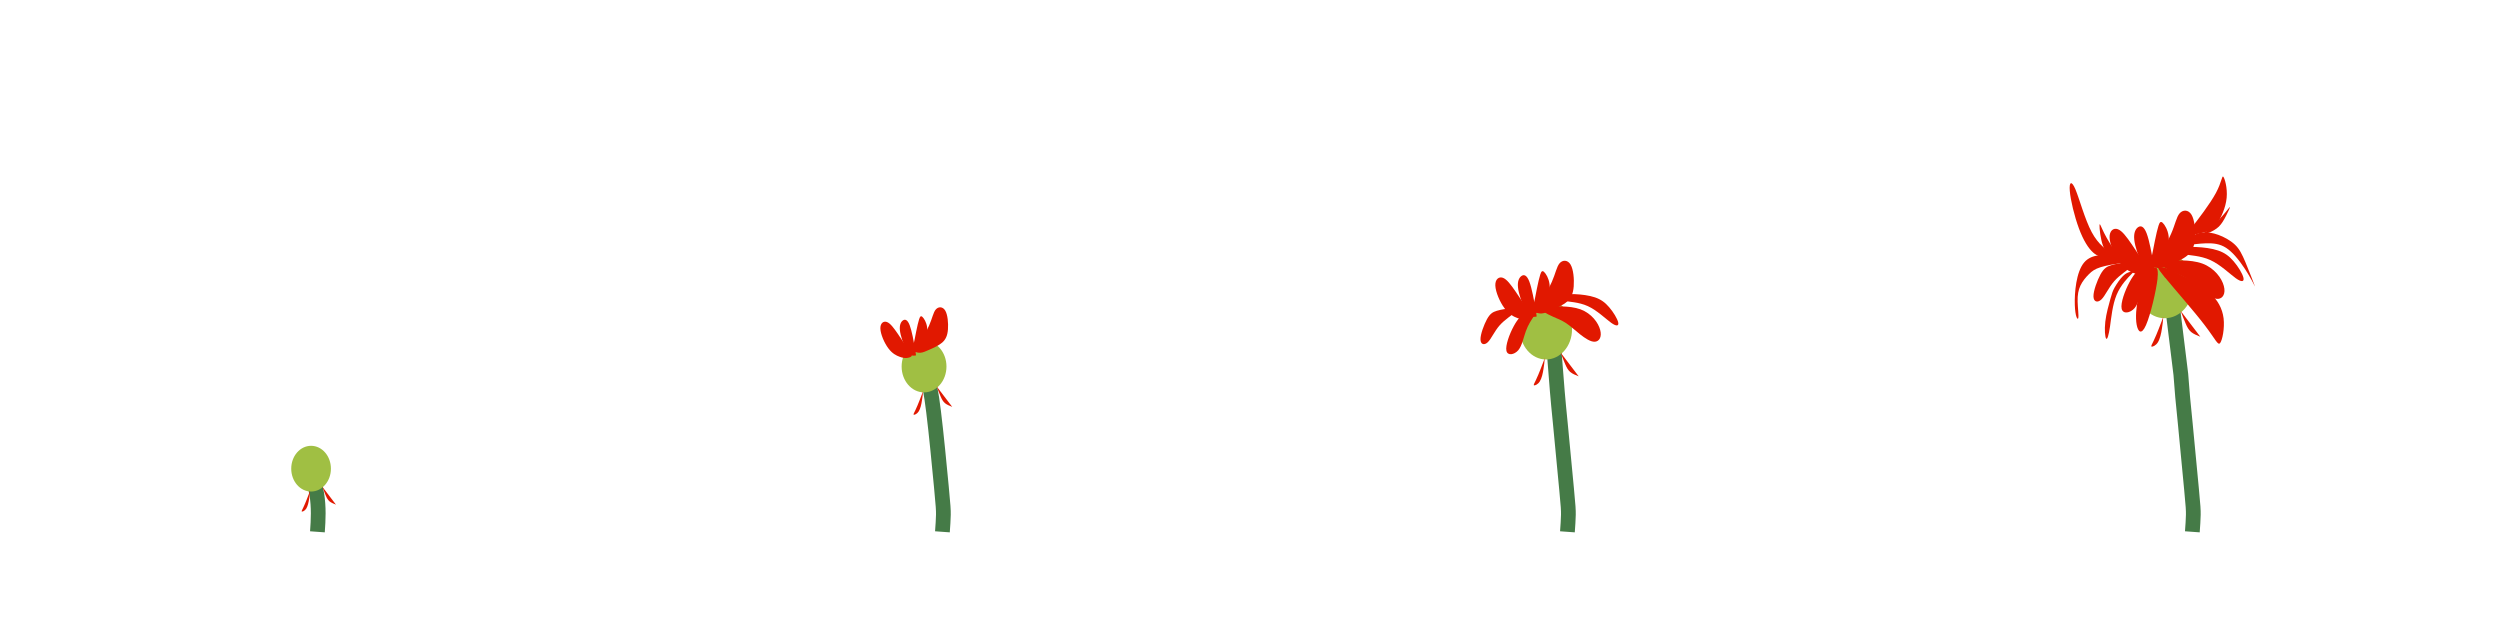 <?xml version="1.0" encoding="UTF-8" standalone="no"?>
<!-- Created with Inkscape (http://www.inkscape.org/) -->

<svg
   width="128"
   height="32"
   viewBox="0 0 33.867 8.467"
   version="1.1"
   id="svg1"
   xmlns="http://www.w3.org/2000/svg"
   xmlns:svg="http://www.w3.org/2000/svg">
  <defs
     id="defs1" />
  <g
     id="g75"
     transform="matrix(-1.062,0,0,1.062,8.731,-0.265)">
    <rect
       style="fill:#bdca31;fill-opacity:0;stroke:none;stroke-width:0.498"
       id="rect74"
       width="7.969"
       height="7.969"
       x="0.249"
       y="0.249" />
    <path
       style="fill:none;stroke:#457b47;stroke-width:0.2;stroke-dasharray:none"
       d="m 4.299,7.21 c 0.006,-0.083 0.011,-0.165 0.011,-0.251 -1e-7,-0.085 -0.006,-0.174 -0.019,-0.256 -0.014,-0.083 -0.036,-0.16 -0.058,-0.237"
       id="path1"
       transform="matrix(-0.941,0,0,0.941,8.218,0.249)" />
    <ellipse
       style="fill:#a0bf43;stroke:none;stroke-width:0.4;stroke-dasharray:none"
       id="path136"
       cx="4.213"
       cy="6.354"
       rx="0.269"
       ry="0.31"
       transform="matrix(-0.941,0,0,0.941,8.218,0.249)" />
    <path
       style="fill:#e11800;stroke:none;stroke-width:0.188;stroke-dasharray:none"
       d="m 4.118,6.478 c -0.016,0.04 -0.031,0.081 -0.045,0.113 -0.014,0.033 -0.027,0.057 -0.049,0.076 -0.022,0.018 -0.052,0.03 -0.082,0.042"
       id="path527"
       transform="translate(-0.006,-0.022)" />
    <path
       style="fill:#e11800;stroke:none;stroke-width:0.188;stroke-dasharray:none"
       d="m 4.287,6.536 c 0.001,0.017 0.004,0.05 0.011,0.091 0.006,0.041 0.017,0.091 0.036,0.121 0.019,0.03 0.048,0.041 0.056,0.038 0.008,-0.003 -0.004,-0.021 -0.018,-0.051 -0.015,-0.03 -0.032,-0.073 -0.046,-0.108 -0.014,-0.035 -0.024,-0.061 -0.03,-0.078 -0.006,-0.017 -0.008,-0.023 -0.009,-0.026 -9.165e-4,-0.003 -9.245e-4,-0.003 4.522e-4,0.013 z"
       id="path528"
       transform="translate(-0.019,-0.011)" />
  </g>
  <g
     id="g539"
     transform="matrix(-1.062,0,0,1.062,17.198,-0.265)">
    <rect
       style="fill:#bdca31;fill-opacity:0;stroke:none;stroke-width:0.498"
       id="rect537"
       width="7.969"
       height="7.969"
       x="0.249"
       y="0.249" />
    <path
       style="fill:none;stroke:#457b47;stroke-width:0.2;stroke-dasharray:none"
       d="M 4.299,7.21 C 4.305,7.127 4.311,7.045 4.312,6.979 4.313,6.914 4.31,6.866 4.285,6.602 4.26,6.338 4.214,5.858 4.179,5.58 4.145,5.301 4.123,5.224 4.101,5.147"
       id="path537"
       transform="matrix(-0.941,0,0,0.941,8.218,0.249)" />
    <ellipse
       style="fill:#a0bf43;stroke:none;stroke-width:0.426;stroke-dasharray:none"
       id="ellipse537"
       cx="-4.407"
       cy="4.925"
       rx="0.286"
       ry="0.33"
       transform="scale(-1,1)" />
    <path
       style="fill:#e11800;stroke:none;stroke-width:0.188;stroke-dasharray:none"
       d="m 4.118,6.478 c -0.016,0.04 -0.031,0.081 -0.045,0.113 -0.014,0.033 -0.027,0.057 -0.049,0.076 -0.022,0.018 -0.052,0.03 -0.082,0.042"
       id="path538"
       transform="matrix(1.131,0,0,1.131,-0.411,-2.148)" />
    <path
       style="fill:#e11800;stroke:none;stroke-width:0.188;stroke-dasharray:none"
       d="m 4.287,6.536 c 0.001,0.017 0.004,0.05 0.011,0.091 0.006,0.041 0.017,0.091 0.036,0.121 0.019,0.03 0.048,0.041 0.056,0.038 0.008,-0.003 -0.004,-0.021 -0.018,-0.051 -0.015,-0.03 -0.032,-0.073 -0.046,-0.108 -0.014,-0.035 -0.024,-0.061 -0.03,-0.078 -0.006,-0.017 -0.008,-0.023 -0.009,-0.026 -9.165e-4,-0.003 -9.245e-4,-0.003 4.522e-4,0.013 z"
       id="path539"
       transform="matrix(1.131,0,0,1.131,-0.427,-2.135)" />
    <path
       style="fill:#e11800;stroke:none;stroke-width:0.188;stroke-dasharray:none"
       d="m 4.51,4.778 c 4.584e-4,-0.005 0.001,-0.015 0.014,-0.09 0.013,-0.075 0.038,-0.216 0.066,-0.289 0.028,-0.073 0.059,-0.08 0.085,-0.063 0.026,0.017 0.047,0.056 0.04,0.126 -0.007,0.07 -0.043,0.171 -0.072,0.231 -0.029,0.06 -0.051,0.079 -0.072,0.088 -0.021,0.008 -0.041,0.005 -0.051,0.004 -0.01,-0.001 -0.01,-0.001 -0.01,-0.006 z"
       id="path581" />
    <path
       style="fill:#e11800;stroke:none;stroke-width:0.188;stroke-dasharray:none"
       d="m 4.517,4.748 c -0.004,-0.002 -0.012,-0.005 -0.024,-0.049 -0.012,-0.043 -0.028,-0.126 -0.041,-0.194 -0.014,-0.068 -0.026,-0.121 -0.037,-0.155 -0.011,-0.034 -0.021,-0.049 -0.042,-0.03 -0.021,0.019 -0.052,0.071 -0.06,0.132 -0.008,0.061 0.006,0.131 0.026,0.184 0.019,0.053 0.043,0.09 0.066,0.11 0.022,0.02 0.044,0.022 0.061,0.024 0.017,0.001 0.031,0.001 0.04,-0.002 0.009,-0.004 0.012,-0.011 0.014,-0.015 0.002,-0.004 0.002,-0.004 -0.002,-0.006 z"
       id="path583"
       transform="translate(0.055,-0.028)" />
    <path
       style="fill:#e11800;stroke:none;stroke-width:0.188;stroke-dasharray:none"
       d="M 4.495,4.675 C 4.458,4.616 4.385,4.499 4.343,4.403 4.301,4.308 4.29,4.235 4.257,4.197 c -0.033,-0.038 -0.088,-0.039 -0.12,0.014 -0.032,0.053 -0.041,0.161 -0.035,0.24 0.006,0.079 0.028,0.128 0.073,0.168 0.045,0.039 0.113,0.069 0.163,0.091 0.05,0.022 0.083,0.037 0.113,0.039 0.029,0.003 0.055,-0.006 0.068,-0.011 0.013,-0.005 0.013,-0.005 -0.024,-0.063 z"
       id="path585" />
    <path
       style="fill:#e11800;stroke:none;stroke-width:0.188;stroke-dasharray:none"
       d="m 4.592,4.734 c 0,0 0,0 0,0 0.051,-0.079 0.103,-0.158 0.151,-0.228 0.049,-0.071 0.094,-0.133 0.138,-0.149 0.044,-0.016 0.086,0.016 0.083,0.086 -0.003,0.071 -0.05,0.181 -0.101,0.249 -0.05,0.068 -0.104,0.094 -0.143,0.108 -0.039,0.015 -0.065,0.018 -0.093,0.016 -0.028,-0.003 -0.057,-0.012 -0.063,-0.027 -0.006,-0.015 0.01,-0.035 0.018,-0.045 0.008,-0.01 0.008,-0.01 0.008,-0.01 z"
       id="path587" />
  </g>
  <g
     id="g597"
     transform="matrix(-1.062,0,0,1.062,25.665,-0.265)">
    <rect
       style="fill:#bdca31;fill-opacity:0;stroke:none;stroke-width:0.498"
       id="rect591"
       width="7.969"
       height="7.969"
       x="0.249"
       y="0.249" />
    <path
       style="fill:none;stroke:#457b47;stroke-width:0.2;stroke-dasharray:none"
       d="M 4.299,7.21 C 4.305,7.127 4.311,7.045 4.312,6.979 4.313,6.914 4.31,6.866 4.288,6.635 4.267,6.405 4.227,5.993 4.204,5.753 4.18,5.513 4.174,5.446 4.162,5.307 4.151,5.169 4.134,4.96 4.118,4.75"
       id="path591"
       transform="matrix(-0.941,0,0,0.941,8.218,0.249)" />
    <ellipse
       style="fill:#a0bf43;stroke:none;stroke-width:0.494;stroke-dasharray:none"
       id="ellipse591"
       cx="-4.446"
       cy="4.452"
       rx="0.332"
       ry="0.383"
       transform="scale(-1,1)" />
    <path
       style="fill:#e11800;stroke:none;stroke-width:0.188;stroke-dasharray:none"
       d="m 4.118,6.478 c -0.016,0.04 -0.031,0.081 -0.045,0.113 -0.014,0.033 -0.027,0.057 -0.049,0.076 -0.022,0.018 -0.052,0.03 -0.082,0.042"
       id="path592"
       transform="matrix(1.312,0,0,1.312,-1.143,-3.752)" />
    <path
       style="fill:#e11800;stroke:none;stroke-width:0.188;stroke-dasharray:none"
       d="m 4.287,6.536 c 0.001,0.017 0.004,0.05 0.011,0.091 0.006,0.041 0.017,0.091 0.036,0.121 0.019,0.03 0.048,0.041 0.056,0.038 0.008,-0.003 -0.004,-0.021 -0.018,-0.051 -0.015,-0.03 -0.032,-0.073 -0.046,-0.108 -0.014,-0.035 -0.024,-0.061 -0.03,-0.078 -0.006,-0.017 -0.008,-0.023 -0.009,-0.026 -9.165e-4,-0.003 -9.245e-4,-0.003 4.522e-4,0.013 z"
       id="path593"
       transform="matrix(1.312,0,0,1.312,-1.161,-3.738)" />
    <path
       style="fill:#e11800;stroke:none;stroke-width:0.188;stroke-dasharray:none"
       d="m 4.51,4.778 c 4.584e-4,-0.005 0.001,-0.015 0.014,-0.09 0.013,-0.075 0.038,-0.216 0.066,-0.289 0.028,-0.073 0.059,-0.08 0.085,-0.063 0.026,0.017 0.047,0.056 0.04,0.126 -0.007,0.07 -0.043,0.171 -0.072,0.231 -0.029,0.06 -0.051,0.079 -0.072,0.088 -0.021,0.008 -0.041,0.005 -0.051,0.004 -0.01,-0.001 -0.01,-0.001 -0.01,-0.006 z"
       id="path594"
       transform="matrix(1.16,0,0,1.16,-0.666,-1.261)" />
    <path
       style="fill:#e11800;stroke:none;stroke-width:0.188;stroke-dasharray:none"
       d="m 4.517,4.748 c -0.004,-0.002 -0.012,-0.005 -0.024,-0.049 -0.012,-0.043 -0.028,-0.126 -0.041,-0.194 -0.014,-0.068 -0.026,-0.121 -0.037,-0.155 -0.011,-0.034 -0.021,-0.049 -0.042,-0.03 -0.021,0.019 -0.052,0.071 -0.06,0.132 -0.008,0.061 0.006,0.131 0.026,0.184 0.019,0.053 0.043,0.09 0.066,0.11 0.022,0.02 0.044,0.022 0.061,0.024 0.017,0.001 0.031,0.001 0.04,-0.002 0.009,-0.004 0.012,-0.011 0.014,-0.015 0.002,-0.004 0.002,-0.004 -0.002,-0.006 z"
       id="path595"
       transform="matrix(1.16,0,0,1.16,-0.602,-1.293)" />
    <path
       style="fill:#e11800;stroke:none;stroke-width:0.188;stroke-dasharray:none"
       d="M 4.495,4.675 C 4.458,4.616 4.385,4.499 4.343,4.403 4.301,4.308 4.29,4.235 4.257,4.197 c -0.033,-0.038 -0.088,-0.039 -0.12,0.014 -0.032,0.053 -0.041,0.161 -0.035,0.24 0.006,0.079 0.028,0.128 0.073,0.168 0.045,0.039 0.113,0.069 0.163,0.091 0.05,0.022 0.083,0.037 0.113,0.039 0.029,0.003 0.055,-0.006 0.068,-0.011 0.013,-0.005 0.013,-0.005 -0.024,-0.063 z"
       id="path596"
       transform="matrix(1.16,0,0,1.16,-0.666,-1.261)" />
    <path
       style="fill:#e11800;stroke:none;stroke-width:0.188;stroke-dasharray:none"
       d="m 4.592,4.734 c 0,0 0,0 0,0 0.051,-0.079 0.103,-0.158 0.151,-0.228 0.049,-0.071 0.094,-0.133 0.138,-0.149 0.044,-0.016 0.086,0.016 0.083,0.086 -0.003,0.071 -0.05,0.181 -0.101,0.249 -0.05,0.068 -0.104,0.094 -0.143,0.108 -0.039,0.015 -0.065,0.018 -0.093,0.016 -0.028,-0.003 -0.057,-0.012 -0.063,-0.027 -0.006,-0.015 0.01,-0.035 0.018,-0.045 0.008,-0.01 0.008,-0.01 0.008,-0.01 z"
       id="path597"
       transform="matrix(1.16,0,0,1.16,-0.666,-1.261)" />
    <path
       style="fill:#e11800;stroke:none;stroke-width:0.188;stroke-dasharray:none"
       d="M 4.411,4.678 C 4.324,4.672 4.15,4.659 4.027,4.704 3.904,4.75 3.831,4.853 3.811,4.93 c -0.021,0.077 0.01,0.126 0.057,0.13 0.047,0.004 0.109,-0.038 0.165,-0.082 0.056,-0.044 0.105,-0.091 0.154,-0.123 0.049,-0.032 0.099,-0.051 0.14,-0.069 0.042,-0.018 0.075,-0.036 0.102,-0.053 0.027,-0.017 0.048,-0.032 0.058,-0.04 0.01,-0.008 0.01,-0.008 -0.077,-0.014 z"
       id="path646"
       transform="matrix(1.16,0,0,1.16,-0.666,-1.261)" />
    <path
       style="fill:#e11800;stroke:none;stroke-width:0.188;stroke-dasharray:none"
       d="m 4.555,4.712 c 0.021,-0.001 0.044,0.001 0.079,0.025 0.035,0.023 0.082,0.067 0.128,0.153 0.047,0.086 0.093,0.213 0.08,0.27 -0.013,0.057 -0.086,0.044 -0.13,-0.006 C 4.669,5.102 4.654,5.014 4.628,4.943 4.602,4.871 4.565,4.817 4.542,4.783 c -0.023,-0.034 -0.034,-0.047 -0.03,-0.056 0.004,-0.009 0.022,-0.014 0.043,-0.016 z"
       id="path649"
       transform="matrix(1.16,0,0,1.16,-0.666,-1.261)" />
    <path
       style="fill:#e11800;stroke:none;stroke-width:0.188;stroke-dasharray:none"
       d="m 4.216,4.609 c -0.056,0.013 -0.167,0.013 -0.27,0.06 -0.102,0.047 -0.196,0.14 -0.256,0.183 -0.06,0.043 -0.086,0.035 -0.077,-0.005 0.009,-0.04 0.053,-0.113 0.099,-0.166 0.045,-0.053 0.092,-0.087 0.157,-0.109 0.065,-0.022 0.148,-0.032 0.218,-0.035 0.07,-0.003 0.127,0.003 0.156,0.018 0.029,0.016 0.029,0.042 -0.027,0.054 z"
       id="path651"
       transform="matrix(1.16,0,0,1.16,-0.666,-1.261)" />
    <path
       style="fill:#e11800;stroke:none;stroke-width:0.188;stroke-dasharray:none"
       d="m 4.817,4.759 c 0.029,0.03 0.112,0.079 0.17,0.145 0.058,0.066 0.092,0.149 0.13,0.185 0.038,0.036 0.079,0.026 0.08,-0.031 0.001,-0.057 -0.038,-0.161 -0.071,-0.222 C 5.092,4.775 5.063,4.757 5.017,4.743 4.97,4.729 4.905,4.718 4.86,4.718 c -0.045,1e-7 -0.071,0.01 -0.043,0.04 z"
       id="path654"
       transform="matrix(1.16,0,0,1.16,-0.747,-1.288)" />
  </g>
  <g
     id="g668"
     transform="matrix(-1.062,0,0,1.062,34.131,-0.265)">
    <rect
       style="fill:#bdca31;fill-opacity:0;stroke:none;stroke-width:0.498"
       id="rect658"
       width="7.969"
       height="7.969"
       x="0.249"
       y="0.249" />
    <path
       style="fill:none;stroke:#457b47;stroke-width:0.2;stroke-dasharray:none"
       d="M 4.299,7.21 C 4.305,7.127 4.311,7.045 4.312,6.979 4.313,6.914 4.31,6.866 4.288,6.635 4.267,6.405 4.227,5.993 4.204,5.753 4.18,5.513 4.174,5.446 4.167,5.378 c 0,0 -0.024,-0.302 -0.024,-0.302 0,0 -0.113,-0.918 -0.113,-0.918"
       id="path658"
       transform="matrix(-0.941,0,0,0.941,8.218,0.249)" />
    <ellipse
       style="fill:#a0bf43;stroke:none;stroke-width:0.538;stroke-dasharray:none"
       id="ellipse658"
       cx="-4.525"
       cy="3.892"
       rx="0.362"
       ry="0.417"
       transform="scale(-1,1)" />
    <path
       style="fill:#e11800;stroke:none;stroke-width:0.188;stroke-dasharray:none"
       d="m 4.118,6.478 c -0.016,0.04 -0.031,0.081 -0.045,0.113 -0.014,0.033 -0.027,0.057 -0.049,0.076 -0.022,0.018 -0.052,0.03 -0.082,0.042"
       id="path659"
       transform="matrix(1.43,0,0,1.43,-1.566,-5.049)" />
    <path
       style="fill:#e11800;stroke:none;stroke-width:0.188;stroke-dasharray:none"
       d="m 4.287,6.536 c 0.001,0.017 0.004,0.05 0.011,0.091 0.006,0.041 0.017,0.091 0.036,0.121 0.019,0.03 0.048,0.041 0.056,0.038 0.008,-0.003 -0.004,-0.021 -0.018,-0.051 -0.015,-0.03 -0.032,-0.073 -0.046,-0.108 -0.014,-0.035 -0.024,-0.061 -0.03,-0.078 -0.006,-0.017 -0.008,-0.023 -0.009,-0.026 -9.165e-4,-0.003 -9.245e-4,-0.003 4.522e-4,0.013 z"
       id="path660"
       transform="matrix(1.43,0,0,1.43,-1.585,-5.033)" />
    <path
       style="fill:#e11800;stroke:none;stroke-width:0.188;stroke-dasharray:none"
       d="m 4.51,4.778 c 4.584e-4,-0.005 0.001,-0.015 0.014,-0.09 0.013,-0.075 0.038,-0.216 0.066,-0.289 0.028,-0.073 0.059,-0.08 0.085,-0.063 0.026,0.017 0.047,0.056 0.04,0.126 -0.007,0.07 -0.043,0.171 -0.072,0.231 -0.029,0.06 -0.051,0.079 -0.072,0.088 -0.021,0.008 -0.041,0.005 -0.051,0.004 -0.01,-0.001 -0.01,-0.001 -0.01,-0.006 z"
       id="path661"
       transform="matrix(1.264,0,0,1.264,-1.046,-2.334)" />
    <path
       style="fill:#e11800;stroke:none;stroke-width:0.188;stroke-dasharray:none"
       d="m 4.517,4.748 c -0.004,-0.002 -0.012,-0.005 -0.024,-0.049 -0.012,-0.043 -0.028,-0.126 -0.041,-0.194 -0.014,-0.068 -0.026,-0.121 -0.037,-0.155 -0.011,-0.034 -0.021,-0.049 -0.042,-0.03 -0.021,0.019 -0.052,0.071 -0.06,0.132 -0.008,0.061 0.006,0.131 0.026,0.184 0.019,0.053 0.043,0.09 0.066,0.11 0.022,0.02 0.044,0.022 0.061,0.024 0.017,0.001 0.031,0.001 0.04,-0.002 0.009,-0.004 0.012,-0.011 0.014,-0.015 0.002,-0.004 0.002,-0.004 -0.002,-0.006 z"
       id="path662"
       transform="matrix(1.264,0,0,1.264,-0.976,-2.369)" />
    <path
       style="fill:#e11800;stroke:none;stroke-width:0.188;stroke-dasharray:none"
       d="M 4.495,4.675 C 4.458,4.616 4.385,4.499 4.343,4.403 4.301,4.308 4.29,4.235 4.257,4.197 c -0.033,-0.038 -0.088,-0.039 -0.12,0.014 -0.032,0.053 -0.041,0.161 -0.035,0.24 0.006,0.079 0.028,0.128 0.073,0.168 0.045,0.039 0.113,0.069 0.163,0.091 0.05,0.022 0.083,0.037 0.113,0.039 0.029,0.003 0.055,-0.006 0.068,-0.011 0.013,-0.005 0.013,-0.005 -0.024,-0.063 z"
       id="path663"
       transform="matrix(1.264,0,0,1.264,-1.046,-2.334)" />
    <path
       style="fill:#e11800;stroke:none;stroke-width:0.188;stroke-dasharray:none"
       d="m 4.592,4.734 c 0,0 0,0 0,0 0.051,-0.079 0.103,-0.158 0.151,-0.228 0.049,-0.071 0.094,-0.133 0.138,-0.149 0.044,-0.016 0.086,0.016 0.083,0.086 -0.003,0.071 -0.05,0.181 -0.101,0.249 -0.05,0.068 -0.104,0.094 -0.143,0.108 -0.039,0.015 -0.065,0.018 -0.093,0.016 -0.028,-0.003 -0.057,-0.012 -0.063,-0.027 -0.006,-0.015 0.01,-0.035 0.018,-0.045 0.008,-0.01 0.008,-0.01 0.008,-0.01 z"
       id="path664"
       transform="matrix(1.264,0,0,1.264,-1.046,-2.334)" />
    <path
       style="fill:#e11800;stroke:none;stroke-width:0.188;stroke-dasharray:none"
       d="M 4.411,4.678 C 4.324,4.672 4.15,4.659 4.027,4.704 3.904,4.75 3.831,4.853 3.811,4.93 c -0.021,0.077 0.01,0.126 0.057,0.13 0.047,0.004 0.109,-0.038 0.165,-0.082 0.056,-0.044 0.105,-0.091 0.154,-0.123 0.049,-0.032 0.099,-0.051 0.14,-0.069 0.042,-0.018 0.075,-0.036 0.102,-0.053 0.027,-0.017 0.048,-0.032 0.058,-0.04 0.01,-0.008 0.01,-0.008 -0.077,-0.014 z"
       id="path665"
       transform="matrix(1.264,0,0,1.264,-1.046,-2.334)" />
    <path
       style="fill:#e11800;stroke:none;stroke-width:0.188;stroke-dasharray:none"
       d="m 4.555,4.712 c 0.021,-0.001 0.044,0.001 0.079,0.025 0.035,0.023 0.082,0.067 0.128,0.153 0.047,0.086 0.093,0.213 0.08,0.27 -0.013,0.057 -0.086,0.044 -0.13,-0.006 C 4.669,5.102 4.654,5.014 4.628,4.943 4.602,4.871 4.565,4.817 4.542,4.783 c -0.023,-0.034 -0.034,-0.047 -0.03,-0.056 0.004,-0.009 0.022,-0.014 0.043,-0.016 z"
       id="path666"
       transform="matrix(1.264,0,0,1.264,-1.046,-2.334)" />
    <path
       style="fill:#e11800;stroke:none;stroke-width:0.188;stroke-dasharray:none"
       d="m 4.216,4.609 c -0.056,0.013 -0.167,0.013 -0.27,0.06 -0.102,0.047 -0.196,0.14 -0.256,0.183 -0.06,0.043 -0.086,0.035 -0.077,-0.005 0.009,-0.04 0.053,-0.113 0.099,-0.166 0.045,-0.053 0.092,-0.087 0.157,-0.109 0.065,-0.022 0.148,-0.032 0.218,-0.035 0.07,-0.003 0.127,0.003 0.156,0.018 0.029,0.016 0.029,0.042 -0.027,0.054 z"
       id="path667"
       transform="matrix(1.264,0,0,1.264,-1.046,-2.334)" />
    <path
       style="fill:#e11800;stroke:none;stroke-width:0.188;stroke-dasharray:none"
       d="m 4.817,4.759 c 0.029,0.03 0.112,0.079 0.17,0.145 0.058,0.066 0.092,0.149 0.13,0.185 0.038,0.036 0.079,0.026 0.08,-0.031 0.001,-0.057 -0.038,-0.161 -0.071,-0.222 C 5.092,4.775 5.063,4.757 5.017,4.743 4.97,4.729 4.905,4.718 4.86,4.718 c -0.045,1e-7 -0.071,0.01 -0.043,0.04 z"
       id="path668"
       transform="matrix(1.264,0,0,1.264,-1.135,-2.363)" />
    <path
       style="fill:#e11800;stroke:none;stroke-width:0.188;stroke-dasharray:none"
       d="M 4.519,3.792 C 4.402,3.935 4.15,4.22 4.012,4.402 3.873,4.584 3.847,4.661 3.818,4.625 3.79,4.589 3.759,4.438 3.774,4.31 3.79,4.181 3.852,4.075 3.947,3.988 4.041,3.901 4.168,3.834 4.261,3.785 c 0.092,-0.049 0.149,-0.08 0.2,-0.1 0.051,-0.019 0.095,-0.027 0.126,-0.031 0.031,-0.004 0.049,-0.004 -0.067,0.139 z"
       id="path741" />
    <path
       style="fill:#e11800;stroke:none;stroke-width:0.188;stroke-dasharray:none"
       d="m 4.678,3.831 c 0.017,0.153 0.089,0.464 0.148,0.597 0.058,0.132 0.102,0.086 0.119,-0.005 0.017,-0.091 0.006,-0.226 -0.019,-0.345 -0.026,-0.119 -0.067,-0.223 -0.101,-0.285 -0.034,-0.062 -0.06,-0.083 -0.092,-0.096 -0.032,-0.013 -0.071,-0.018 -0.054,0.135 z"
       id="path745"
       transform="translate(-0.062,-0.031)" />
    <path
       style="fill:#e11800;stroke:none;stroke-width:0.188;stroke-dasharray:none"
       d="m 4.948,3.745 c 0.046,0.046 0.138,0.138 0.191,0.266 0.053,0.128 0.068,0.293 0.084,0.405 0.017,0.112 0.035,0.171 0.049,0.153 0.014,-0.017 0.023,-0.111 0.011,-0.216 C 5.271,4.249 5.238,4.134 5.218,4.062 5.197,3.991 5.19,3.963 5.164,3.917 5.139,3.872 5.095,3.807 5.058,3.771 c -0.037,-0.037 -0.066,-0.046 -0.091,-0.053 -0.025,-0.007 -0.045,-0.013 -0.055,-0.016 -0.01,-0.003 -0.01,-0.003 0.036,0.043 z"
       id="path749" />
    <path
       style="fill:#e11800;stroke:none;stroke-width:0.188;stroke-dasharray:none"
       d="m 4.257,3.384 c -0.006,-0.002 -0.019,-0.005 -0.077,-0.014 -0.058,-0.008 -0.16,-0.021 -0.25,-0.016 -0.09,0.005 -0.167,0.029 -0.249,0.105 -0.083,0.075 -0.171,0.202 -0.229,0.301 -0.059,0.099 -0.088,0.171 -0.074,0.132 0.014,-0.039 0.071,-0.187 0.116,-0.294 0.045,-0.107 0.078,-0.173 0.136,-0.228 0.058,-0.055 0.14,-0.099 0.212,-0.125 0.072,-0.026 0.132,-0.033 0.181,-0.031 0.049,0.002 0.085,0.013 0.116,0.028 0.03,0.015 0.054,0.033 0.074,0.058 0.02,0.025 0.037,0.056 0.045,0.072 0.008,0.016 0.008,0.016 0.002,0.014 z"
       id="path751" />
    <path
       style="fill:#e11800;stroke:none;stroke-width:0.188;stroke-dasharray:none"
       d="m 5.065,3.585 c 0.017,-0.013 0.053,-0.029 0.161,-0.049 0.108,-0.019 0.288,-0.041 0.389,0.08 0.101,0.121 0.123,0.385 0.118,0.539 -0.005,0.154 -0.036,0.198 -0.044,0.17 -0.008,-0.028 0.006,-0.129 0.008,-0.212 0.002,-0.083 -0.009,-0.147 -0.036,-0.204 -0.027,-0.057 -0.069,-0.106 -0.108,-0.145 -0.039,-0.039 -0.076,-0.066 -0.149,-0.089 -0.073,-0.023 -0.183,-0.041 -0.248,-0.05 -0.064,-0.009 -0.083,-0.009 -0.094,-0.014 -0.011,-0.005 -0.015,-0.014 0.002,-0.027 z"
       id="path753"
       transform="translate(-0.061,-0.017)" />
    <path
       style="fill:#e11800;stroke:none;stroke-width:0.188;stroke-dasharray:none"
       d="m 5.129,3.529 c 0.006,-0.005 0.019,-0.017 0.078,-0.054 0.059,-0.038 0.163,-0.102 0.25,-0.265 0.087,-0.163 0.157,-0.426 0.207,-0.545 0.05,-0.119 0.082,-0.095 0.072,0.02 -0.009,0.116 -0.059,0.323 -0.116,0.477 -0.057,0.154 -0.121,0.255 -0.182,0.309 -0.061,0.054 -0.117,0.061 -0.17,0.064 -0.052,0.003 -0.1,9.184e-4 -0.124,1.8e-6 -0.024,-9.167e-4 -0.024,-9.202e-4 -0.017,-0.006 z"
       id="path755" />
    <path
       style="fill:#e11800;stroke:none;stroke-width:0.188;stroke-dasharray:none"
       d="m 4.28,3.271 c -0.005,-0.005 -0.017,-0.014 -0.098,-0.117 C 4.101,3.05 3.948,2.852 3.872,2.711 3.796,2.569 3.796,2.485 3.778,2.504 c -0.018,0.019 -0.055,0.142 -0.043,0.269 0.012,0.127 0.072,0.257 0.125,0.331 0.052,0.074 0.096,0.093 0.147,0.106 0.05,0.014 0.107,0.023 0.149,0.035 0.041,0.012 0.067,0.027 0.086,0.032 0.019,0.005 0.032,0.002 0.039,2.1e-6 0.006,-0.002 0.006,-0.002 9.155e-4,-0.006 z"
       id="path765" />
    <path
       style="fill:#e11800;stroke:none;stroke-width:0.188;stroke-dasharray:none"
       d="m 5.169,3.422 c 0.008,-0.002 0.023,-0.007 0.061,-0.056 0.037,-0.05 0.096,-0.144 0.134,-0.221 0.039,-0.077 0.057,-0.138 0.059,-0.1 0.002,0.039 -0.013,0.176 -0.044,0.261 -0.031,0.085 -0.077,0.117 -0.114,0.132 -0.037,0.015 -0.063,0.013 -0.079,0.008 -0.016,-0.005 -0.02,-0.013 -0.022,-0.017 -0.002,-0.004 -0.002,-0.004 0.006,-0.006 z"
       id="path773"
       transform="translate(-0.066,0.077)" />
    <path
       style="fill:#e11800;stroke:none;stroke-width:0.188;stroke-dasharray:none"
       d="m 4.011,3.185 c -0.011,-0.005 -0.033,-0.017 -0.081,-0.057 C 3.882,3.087 3.809,3.016 3.754,2.954 3.7,2.893 3.664,2.841 3.66,2.843 c -0.004,0.003 0.023,0.061 0.05,0.113 0.027,0.053 0.054,0.1 0.091,0.137 0.038,0.036 0.086,0.061 0.118,0.074 0.032,0.013 0.048,0.014 0.062,0.016 0.014,0.002 0.027,0.005 0.033,0.006 0.006,0.001 0.006,0.001 -0.005,-0.004 z"
       id="path784"
       transform="translate(0.033,0.047)" />
  </g>
</svg>
